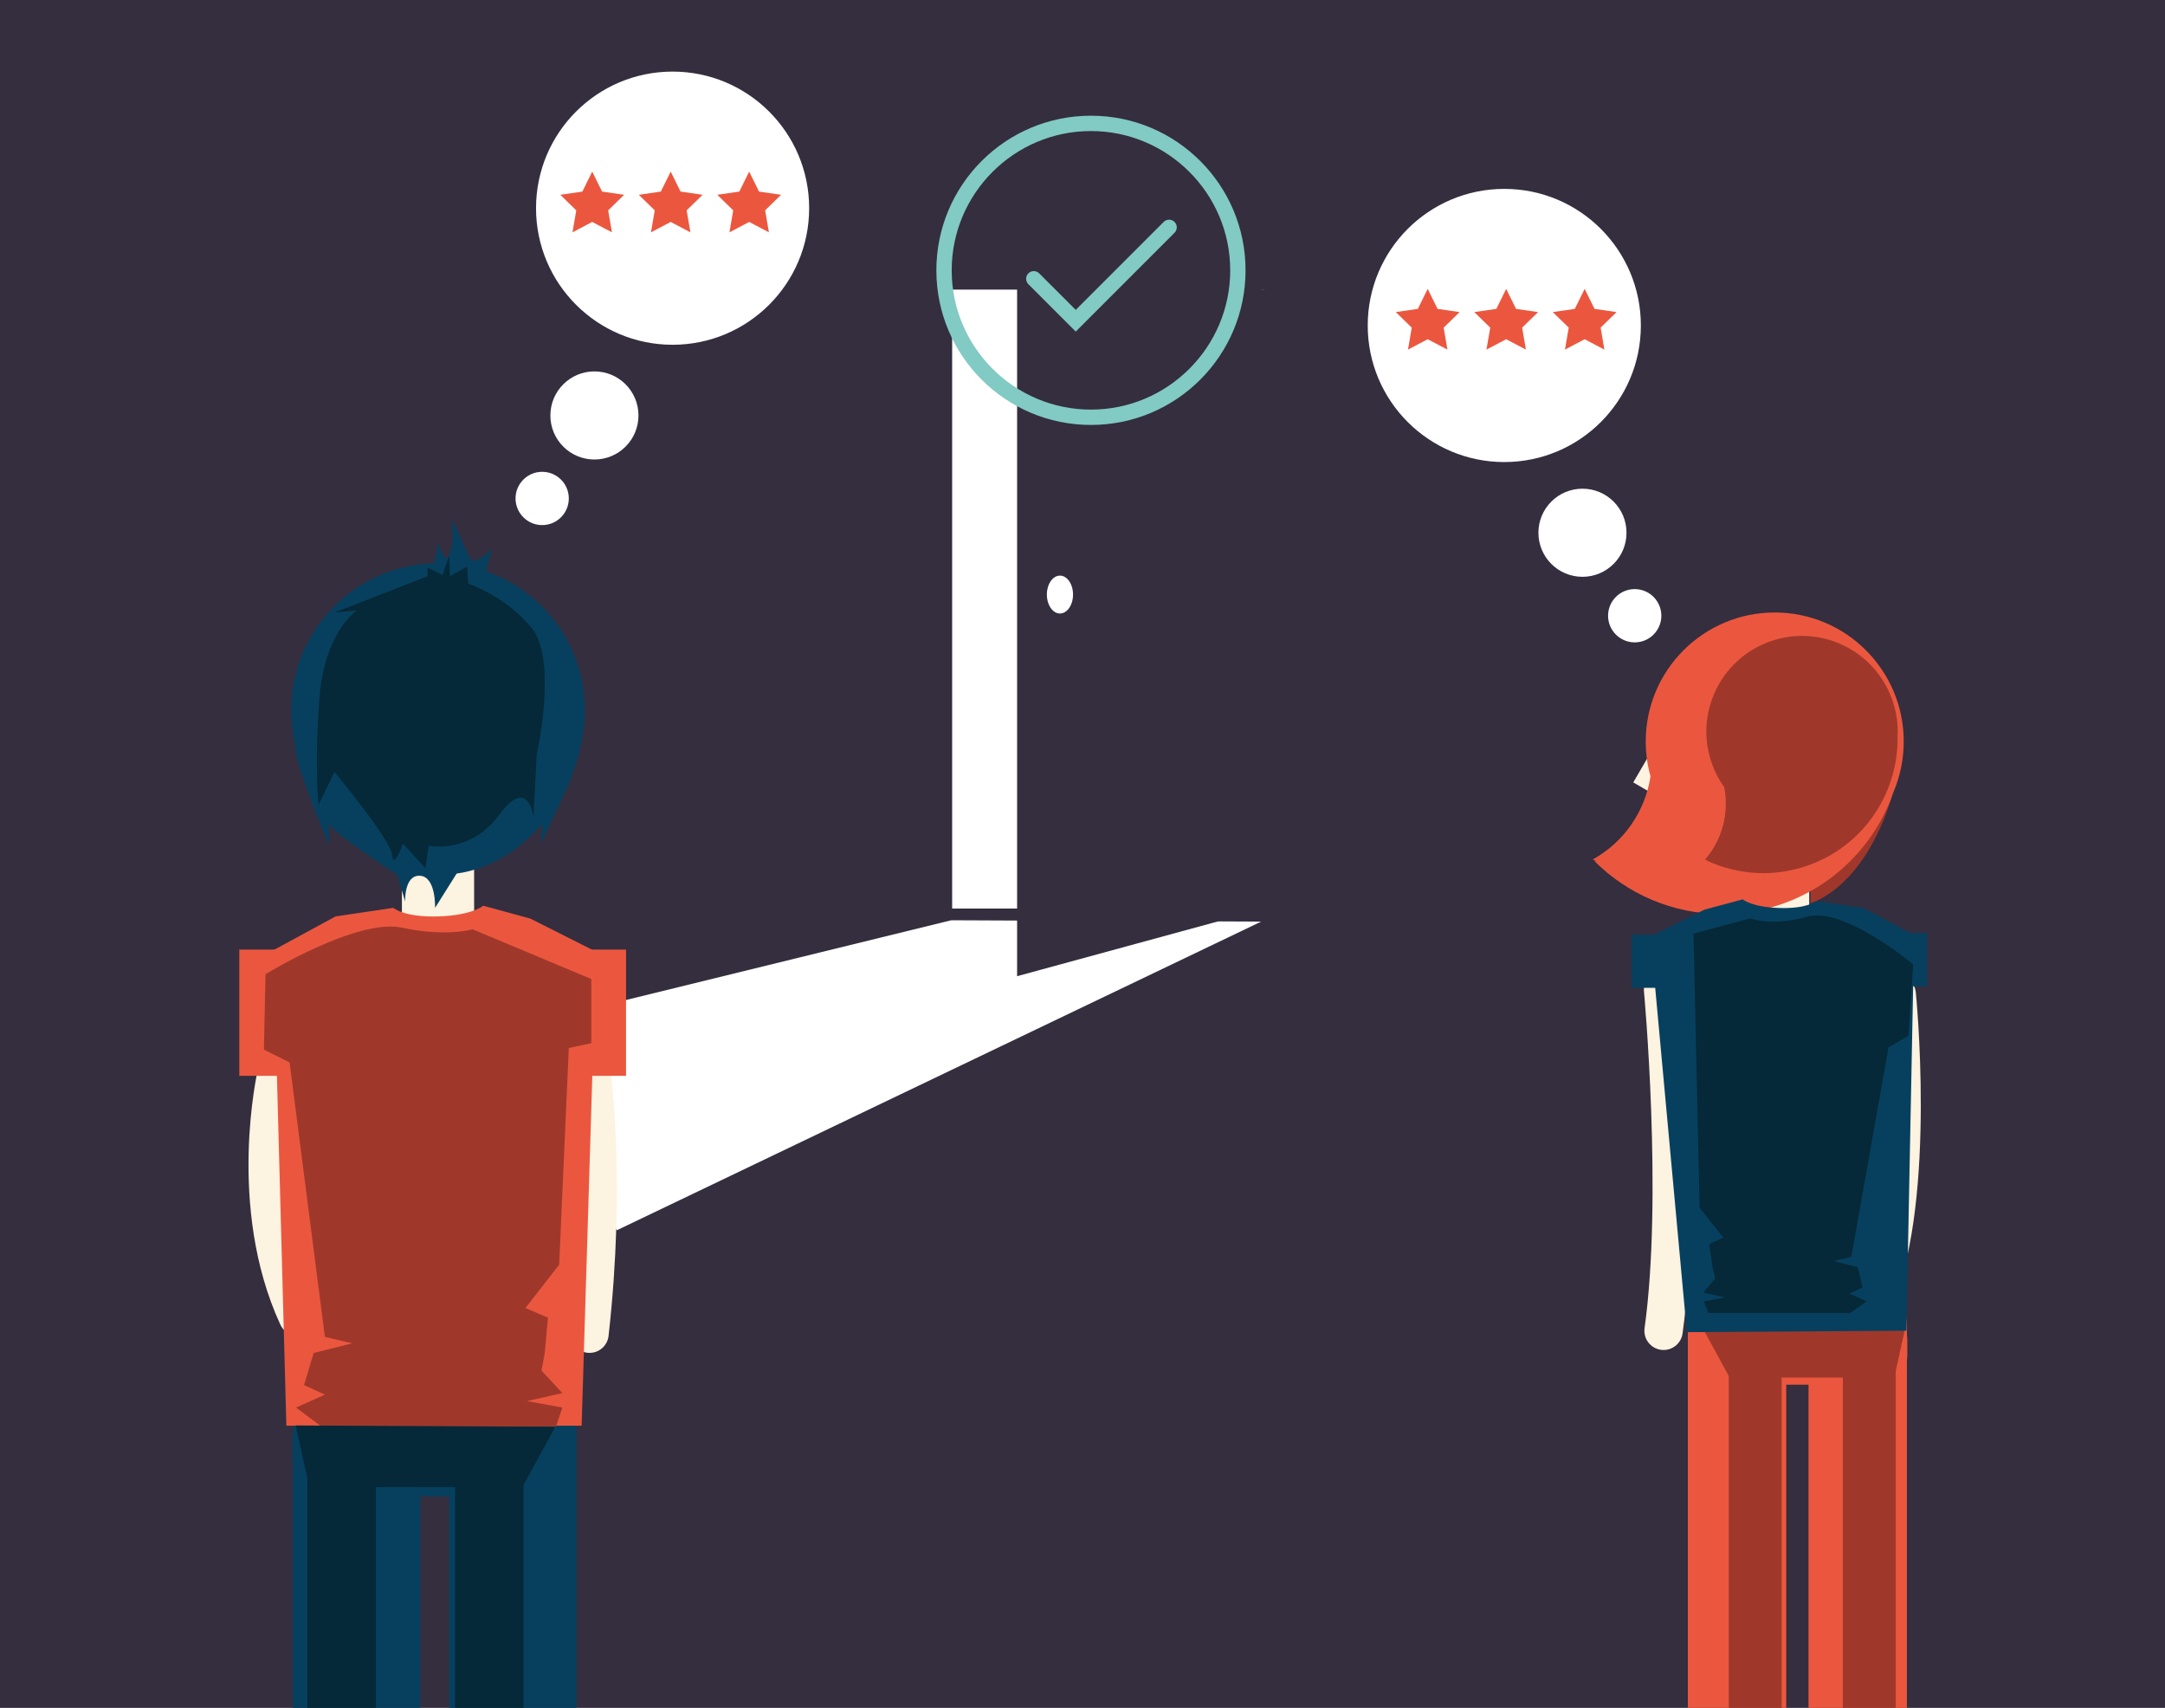 <?xml version="1.0" encoding="utf-8"?>
<!-- Generator: Adobe Illustrator 17.0.0, SVG Export Plug-In . SVG Version: 6.00 Build 0)  -->
<!DOCTYPE svg PUBLIC "-//W3C//DTD SVG 1.1//EN" "http://www.w3.org/Graphics/SVG/1.1/DTD/svg11.dtd">
<svg version="1.1" id="Layer_1" xmlns="http://www.w3.org/2000/svg" xmlns:xlink="http://www.w3.org/1999/xlink" x="0px" y="0px"
	 width="800px" height="631px" viewBox="0 0 800 631" enable-background="new 0 0 800 631" xml:space="preserve">
<rect x="-2" fill="#342E3F" width="804" height="631"/>
<rect x="351.833" y="107" fill="#FFFFFF" width="115.333" height="228.667"/>
<polygon fill="#FFFFFF" points="466,340.5 228,454.5 172,384 351.5,340 "/>
<polygon fill="#342E3F" points="467.5,335.667 375.833,360.667 375.833,100.333 467.5,107 "/>
<g>
	<line fill="none" x1="131.781" y1="523.191" x2="131.781" y2="692.386"/>
	<path fill="#07405F" d="M131.781,715.917c-12.997,0-23.533-10.536-23.533-23.533V523.193c0-12.997,10.536-23.531,23.533-23.531
		s23.533,10.536,23.533,23.531v169.193C155.314,705.383,144.778,715.917,131.781,715.917z"/>
</g>
<g>
	<line fill="none" x1="189.498" y1="523.191" x2="189.498" y2="692.386"/>
	<path fill="#07405F" d="M189.498,715.917c-12.997,0-23.533-10.536-23.533-23.533V523.193c0-12.997,10.536-23.531,23.533-23.531
		s23.533,10.536,23.533,23.531v169.193C213.03,705.383,202.495,715.917,189.498,715.917z"/>
</g>
<g>
	<path fill="#07405F" d="M212.427,538.608c0,7.859-6.372,14.231-14.231,14.231h-75.901c-7.859,0-14.231-6.372-14.231-14.231v-7.116
		c0-7.859,6.372-14.231,14.231-14.231h75.901c7.859,0,14.231,6.372,14.231,14.231V538.608z"/>
</g>
<path fill="#073E5E" d="M215.32,721.639l-14.231,14.626l-30.439-4.349l0.84-23.028l31.774-0.198c0,0,3.36,0,6.82,0
	C216.31,708.693,215.32,721.639,215.32,721.639z"/>
<path fill="#FFFFFF" d="M201.83,724.653l13.465-5.832c0,0,0.373,0.553,0.408,1.742c0.035,1.188-0.26,1.816-0.26,1.816
	l-13.341,14.231L201.83,724.653z"/>
<path fill="#FFFFFF" d="M202.078,736.661h-31.427c0,0-1.259-3.015-1.273-5.757c-0.013-2.742,1.273-6.3,1.273-6.3h31.229
	L202.078,736.661z"/>
<path fill="#073E5E" d="M156.815,720.453l-14.231,14.626l-30.439-4.349l0.84-23.028l31.774-0.198c0,0,3.36,0,6.82,0
	C157.803,707.506,156.815,720.453,156.815,720.453z"/>
<path fill="#FFFFFF" d="M143.324,723.468l13.465-5.832c0,0,0.373,0.553,0.408,1.742c0.035,1.189-0.26,1.816-0.26,1.816
	l-13.342,14.231L143.324,723.468z"/>
<path fill="#FFFFFF" d="M143.572,735.476h-31.427c0,0-1.259-3.015-1.273-5.757c-0.013-2.742,1.273-6.3,1.273-6.3h31.229
	L143.572,735.476z"/>
<path fill="none" stroke="#FCF3E0" stroke-width="14.173" stroke-linecap="round" stroke-miterlimit="10" d="M102.12,397.085
	c0,0-11.068,48.229,7.906,89.341"/>
<path fill="none" stroke="#FCF3E0" stroke-width="14.173" stroke-linecap="round" stroke-miterlimit="10" d="M218.578,397.085
	c0,0,5.58,39.531-0.743,95.666"/>
<rect x="148.513" y="311.896" fill="#FCF3E0" width="26.683" height="34.392"/>
<path fill="#EB573E" d="M214.925,526.749H105.818l-4.744-175.717l22.928-12.452l21.347-3.163c0,0,3.943,3.558,16.603,3.163
	c12.66-0.396,16.603-3.953,16.603-3.953l17.394,4.744l24.313,12.254L214.925,526.749z"/>
<rect x="88.425" y="350.834" fill="#EB573E" width="28.462" height="46.646"/>
<rect x="202.868" y="350.834" fill="#EB573E" width="28.462" height="46.646"/>
<path fill="#07405F" d="M216.111,262.383c0,29.965-23.403,60.779-53.368,60.779s-55.147-30.814-55.147-60.779
	s24.291-54.257,54.257-54.257S216.111,232.418,216.111,262.383z"/>
<path fill="#07405F" d="M179.49,215.265c-0.192-1.481-0.195-2.842,0.08-3.958c1.619-6.548,2.281-8.499,2.281-8.499
	s-4.831,4.506-6.946,4.376c-2.116-0.13-5.371-12.207-8.068-14.789c1.048,7.724-0.275,11.626-1.466,13.588
	c-1.189,1.962-3.65-5.907-3.65-5.907s-0.356,7.931-2.277,8.676c-0.526,0.203-1.931-0.113-3.836-0.69
	C163.755,212.575,172.332,214.529,179.49,215.265z"/>
<path fill="#07405F" d="M145.746,319.605l3.953,13.44c0,0-0.395-9.883,5.535-9.487c5.93,0.395,5.535,11.859,5.535,11.859
	l8.697-13.836"/>
<path fill="#07405F" d="M148.513,324.349c0,0-26.881-17.394-26.881-20.161s0,8.302,0,8.302s-11.364-26.881-12.55-35.578
	c-1.186-8.697,46.943-8.697,46.943-8.697l53.762,12.65l4.251-2.769l-3.558,10.969l-10.575,22.632l0.791-12.649
	c0,0-7.116,14.231-15.417,17.789"/>
<path fill="#9F382B" d="M98.11,359.926l-0.593,27.869l9.487,4.744l13.045,101.398l10.08,2.372l-14.231,3.558l-3.558,11.859
	l7.709,3.558l-10.673,4.744l9.487,7.116h86.574l2.372-7.116l-13.045-2.372l13.045-2.965l-7.709-8.301l1.186-6.523l1.186-13.045
	l-8.302-3.558l12.452-16.01l3.558-80.051l8.302-1.779v-23.72l-43.879-18.382c0,0-9.487,2.965-26.09-0.593
	C131.909,339.173,98.11,359.926,98.11,359.926z"/>
<path fill="#052938" d="M158.001,212.87l-34.392,13.44l8.302-0.791c0,0-11.859,7.511-13.836,32.02
	c-1.977,24.509-0.395,39.928-0.395,39.928l5.93-12.254c0,0,20.953,25.3,21.347,30.834c0.395,5.535,3.953-4.349,3.953-4.349
	l8.302,9.092l1.186-8.301c0,0,15.417,3.163,26.09-11.464c10.673-14.626,12.65,0.791,12.65,0.791l1.186-22.928
	c0,0,7.906-35.184-1.977-47.043c-9.883-11.859-23.323-16.208-23.323-16.208l-0.396-6.325l-6.325,3.558l-0.395-7.511l-2.372,7.116
	l-5.535-2.769L158.001,212.87L158.001,212.87z"/>
<path fill="#052938" d="M138.898,695.153c0,6.986-5.664,12.65-12.65,12.65l0,0c-6.986,0-12.65-5.664-12.65-12.65V541.771
	c0-6.986,5.664-12.65,12.65-12.65l0,0c6.986,0,12.65,5.664,12.65,12.65V695.153z"/>
<path fill="#052938" d="M193.451,695.153c0,6.986-5.664,12.65-12.65,12.65l0,0c-6.986,0-12.65-5.664-12.65-12.65V541.771
	c0-6.986,5.664-12.65,12.65-12.65l0,0c6.986,0,12.65,5.664,12.65,12.65V695.153z"/>
<polygon fill="#052938" points="193.055,549.381 114.288,549.479 109.249,526.651 205.212,527.144 "/>
<g>
	<path fill="#EB573E" d="M624.149,500.6c0,6.072,4.923,10.995,10.995,10.995h58.64c6.072,0,10.995-4.923,10.995-10.995v-5.498
		c0-6.072-4.923-10.995-10.995-10.995h-58.64c-6.072,0-10.995,4.923-10.995,10.995V500.6z"/>
</g>
<path fill="#EB573E" d="M625.959,678.053c2.673,0,5.269,0,5.269,0l24.548,0.153l0.649,17.791l-23.517,3.36l-10.995-11.3
	C621.911,688.057,621.147,678.055,625.959,678.053z"/>
<path fill="#FFFFFF" d="M632.124,699.625l-10.307-10.995c0,0-0.228-0.485-0.201-1.402c0.027-0.919,0.315-1.346,0.315-1.346
	l10.404,4.506L632.124,699.625z"/>
<path fill="#FFFFFF" d="M632.296,690.349h24.128c0,0,0.993,2.748,0.983,4.867c-0.01,2.119-0.983,4.448-0.983,4.448h-24.28
	L632.296,690.349z"/>
<path fill="#EB573E" d="M671.161,677.138c2.673,0,5.269,0,5.269,0l24.548,0.153l0.649,17.791l-23.517,3.36l-10.995-11.3
	C667.113,687.141,666.348,677.138,671.161,677.138z"/>
<path fill="#FFFFFF" d="M677.326,698.708l-10.307-10.995c0,0-0.228-0.485-0.201-1.402c0.027-0.919,0.315-1.346,0.315-1.346
	l10.404,4.505L677.326,698.708z"/>
<path fill="#FFFFFF" d="M677.497,689.432h24.128c0,0,0.993,2.748,0.983,4.867c-0.01,2.119-0.983,4.448-0.983,4.448h-24.28
	L677.497,689.432z"/>
<path fill="none" stroke="#FCF3E0" stroke-width="14.173" stroke-linecap="round" stroke-miterlimit="10" d="M614.527,365.643
	c0,0,7.09,76.536,0.183,126.038"/>
<path fill="none" stroke="#FCF3E0" stroke-width="14.173" stroke-linecap="round" stroke-miterlimit="10" d="M700.873,367.37
	c0,0,7.487,74.156-8.025,111.649"/>
<path fill="#9F382B" d="M669.004,333.68c0,0,19.283-4.893,29.931-38.852l-29.643-6.044L669.004,333.68z"/>
<rect x="646.712" y="311.551" fill="#FCF3E0" width="21.815" height="31.364"/>
<polyline fill="#FCF3E0" points="608.883,279.861 603.51,289.071 611.76,293.867 "/>
<path fill="#EB573E" d="M703.459,273.961c0-26.328-21.344-47.67-47.67-47.67c-26.328,0-47.67,21.342-47.67,47.67
	c0,4.464,0.626,8.778,1.773,12.876c-1.942,12.67-9.575,24.193-21.35,30.696c0.414,0.241,0.84,0.463,1.264,0.686
	c-0.19-0.005-0.395,0-0.581-0.006c12.1,12.049,28.784,19.498,47.209,19.498c29.351,0,54.266-18.907,63.283-45.2
	C702.126,286.808,703.459,280.54,703.459,273.961z"/>
<g>
	<line fill="none" x1="686.454" y1="489.842" x2="686.454" y2="665.457"/>
	<path fill="#EB573E" d="M686.454,683.636c10.041,0,18.181-8.141,18.181-18.181V489.842c0-10.041-8.141-18.181-18.181-18.181
		s-18.181,8.141-18.181,18.181v175.615C668.273,675.498,676.412,683.636,686.454,683.636z"/>
</g>
<g>
	<line fill="none" x1="641.863" y1="489.842" x2="641.863" y2="665.457"/>
	<path fill="#EB573E" d="M641.863,683.636c10.041,0,18.181-8.141,18.181-18.181V489.842c0-10.041-8.141-18.181-18.181-18.181
		s-18.181,8.141-18.181,18.181v175.615C623.682,675.498,631.82,683.636,641.863,683.636z"/>
</g>
<path fill="#9F382B" d="M680.956,667.595c0,5.397,4.375,9.774,9.774,9.774l0,0c5.397,0,9.774-4.375,9.774-9.774V504.195
	c0-5.397-4.375-9.774-9.774-9.774l0,0c-5.397,0-9.774,4.375-9.774,9.774V667.595z"/>
<path fill="#9F382B" d="M638.808,667.595c0,5.397,4.375,9.774,9.774,9.774l0,0c5.397,0,9.774-4.375,9.774-9.774V504.195
	c0-5.397-4.375-9.774-9.774-9.774l0,0c-5.397,0-9.774,4.375-9.774,9.774V667.595z"/>
<polygon fill="#9F382B" points="639.113,508.924 699.967,509 703.863,491.363 629.723,491.744 "/>
<path fill="#07405F" d="M623.317,492.182l81.116-0.535l2.872-146.147l-18.743-10.034l-17.45-2.549c0,0-3.224,2.867-13.573,2.549
	c-10.349-0.32-13.573-3.185-13.573-3.185l-14.22,3.821l-19.874,9.875L623.317,492.182z"/>
<rect x="689.257" y="344.76" fill="#07405F" width="22.86" height="19.633"/>
<rect x="602.917" y="345.335" fill="#07405F" width="22.86" height="19.633"/>
<path fill="#052938" d="M706.969,356.287l-1.752,26.426l-7.374,4.257l-13.753,77.383l-6.451,1.545l8.857,2.3l1.76,7.504
	l-4.885,2.204l6.374,2.906l-6.036,4.289h-52.431l-1.724-4.289l7.906-1.449l-8.124-1.823l4.456-5.185l-0.98-4.159l-1.255-8.547
	l5.201-2.387l-8.735-11.048L625.766,344.9l21.055-5.614c0,0,7.662,3.108,21.007-0.626
	C681.343,334.883,706.969,356.287,706.969,356.287z"/>
<path fill="#9F382B" d="M699.113,258.279c-6.637-18.358-26.898-27.859-45.256-21.222c-18.358,6.637-27.859,26.898-21.222,45.256
	c1.126,3.113,2.65,5.962,4.483,8.531c1.839,9.324-0.578,19.283-7.149,26.784c0.35,0.063,0.702,0.111,1.054,0.161
	c-0.133,0.045-0.276,0.1-0.406,0.141c11.475,5.35,24.985,6.34,37.832,1.695c20.465-7.398,33.071-26.861,32.732-47.468
	C701.421,267.573,700.772,262.867,699.113,258.279z"/>
<ellipse fill="#FFFFFF" cx="391.667" cy="219.667" rx="4.833" ry="7"/>
<circle fill="#FFFFFF" cx="200.342" cy="184.158" r="9.842"/>
<circle fill="#FFFFFF" cx="219.648" cy="153.496" r="16.277"/>
<circle fill="#FFFFFF" cx="248.533" cy="76.915" r="50.462"/>
<polygon fill="#EB573E" points="218.833,63.399 222.478,70.783 230.627,71.968 224.73,77.716 226.122,85.832 218.833,82 
	211.544,85.832 212.936,77.716 207.04,71.968 215.189,70.783 "/>
<polygon fill="#EB573E" points="247.833,63.399 251.478,70.783 259.627,71.968 253.73,77.716 255.122,85.832 247.833,82 
	240.544,85.832 241.936,77.716 236.04,71.968 244.189,70.783 "/>
<polygon fill="#EB573E" points="276.833,63.399 280.478,70.783 288.627,71.968 282.73,77.716 284.122,85.832 276.833,82 
	269.544,85.832 270.936,77.716 265.04,71.968 273.189,70.783 "/>
<circle fill="#FFFFFF" cx="604.05" cy="227.491" r="9.842"/>
<circle fill="#FFFFFF" cx="584.745" cy="196.83" r="16.277"/>
<circle fill="#FFFFFF" cx="555.859" cy="120.248" r="50.462"/>
<polygon fill="#EB573E" points="585.559,106.732 581.914,114.117 573.765,115.301 579.662,121.049 578.27,129.165 585.559,125.333 
	592.848,129.165 591.456,121.049 597.353,115.301 589.203,114.117 "/>
<polygon fill="#EB573E" points="556.559,106.732 552.914,114.117 544.765,115.301 550.662,121.049 549.27,129.165 556.559,125.333 
	563.848,129.165 562.456,121.049 568.353,115.301 560.203,114.117 "/>
<polygon fill="#EB573E" points="527.559,106.732 523.914,114.117 515.765,115.301 521.662,121.049 520.27,129.165 527.559,125.333 
	534.848,129.165 533.456,121.049 539.353,115.301 531.203,114.117 "/>
<g>
	<path fill="#82CAC4" d="M403.125,48.419c28.373,0,51.456,23.083,51.456,51.456s-23.083,51.456-51.456,51.456
		s-51.456-23.083-51.456-51.456S374.752,48.419,403.125,48.419 M403.125,42.75C371.576,42.75,346,68.326,346,99.875
		C346,131.424,371.576,157,403.125,157s57.125-25.576,57.125-57.125C460.25,68.326,434.674,42.75,403.125,42.75L403.125,42.75z"/>
</g>
<polyline fill="none" stroke="#82CAC4" stroke-width="5.669" stroke-linecap="round" stroke-miterlimit="10" points="382,103 
	397.5,118.5 432,84 "/>
</svg>
